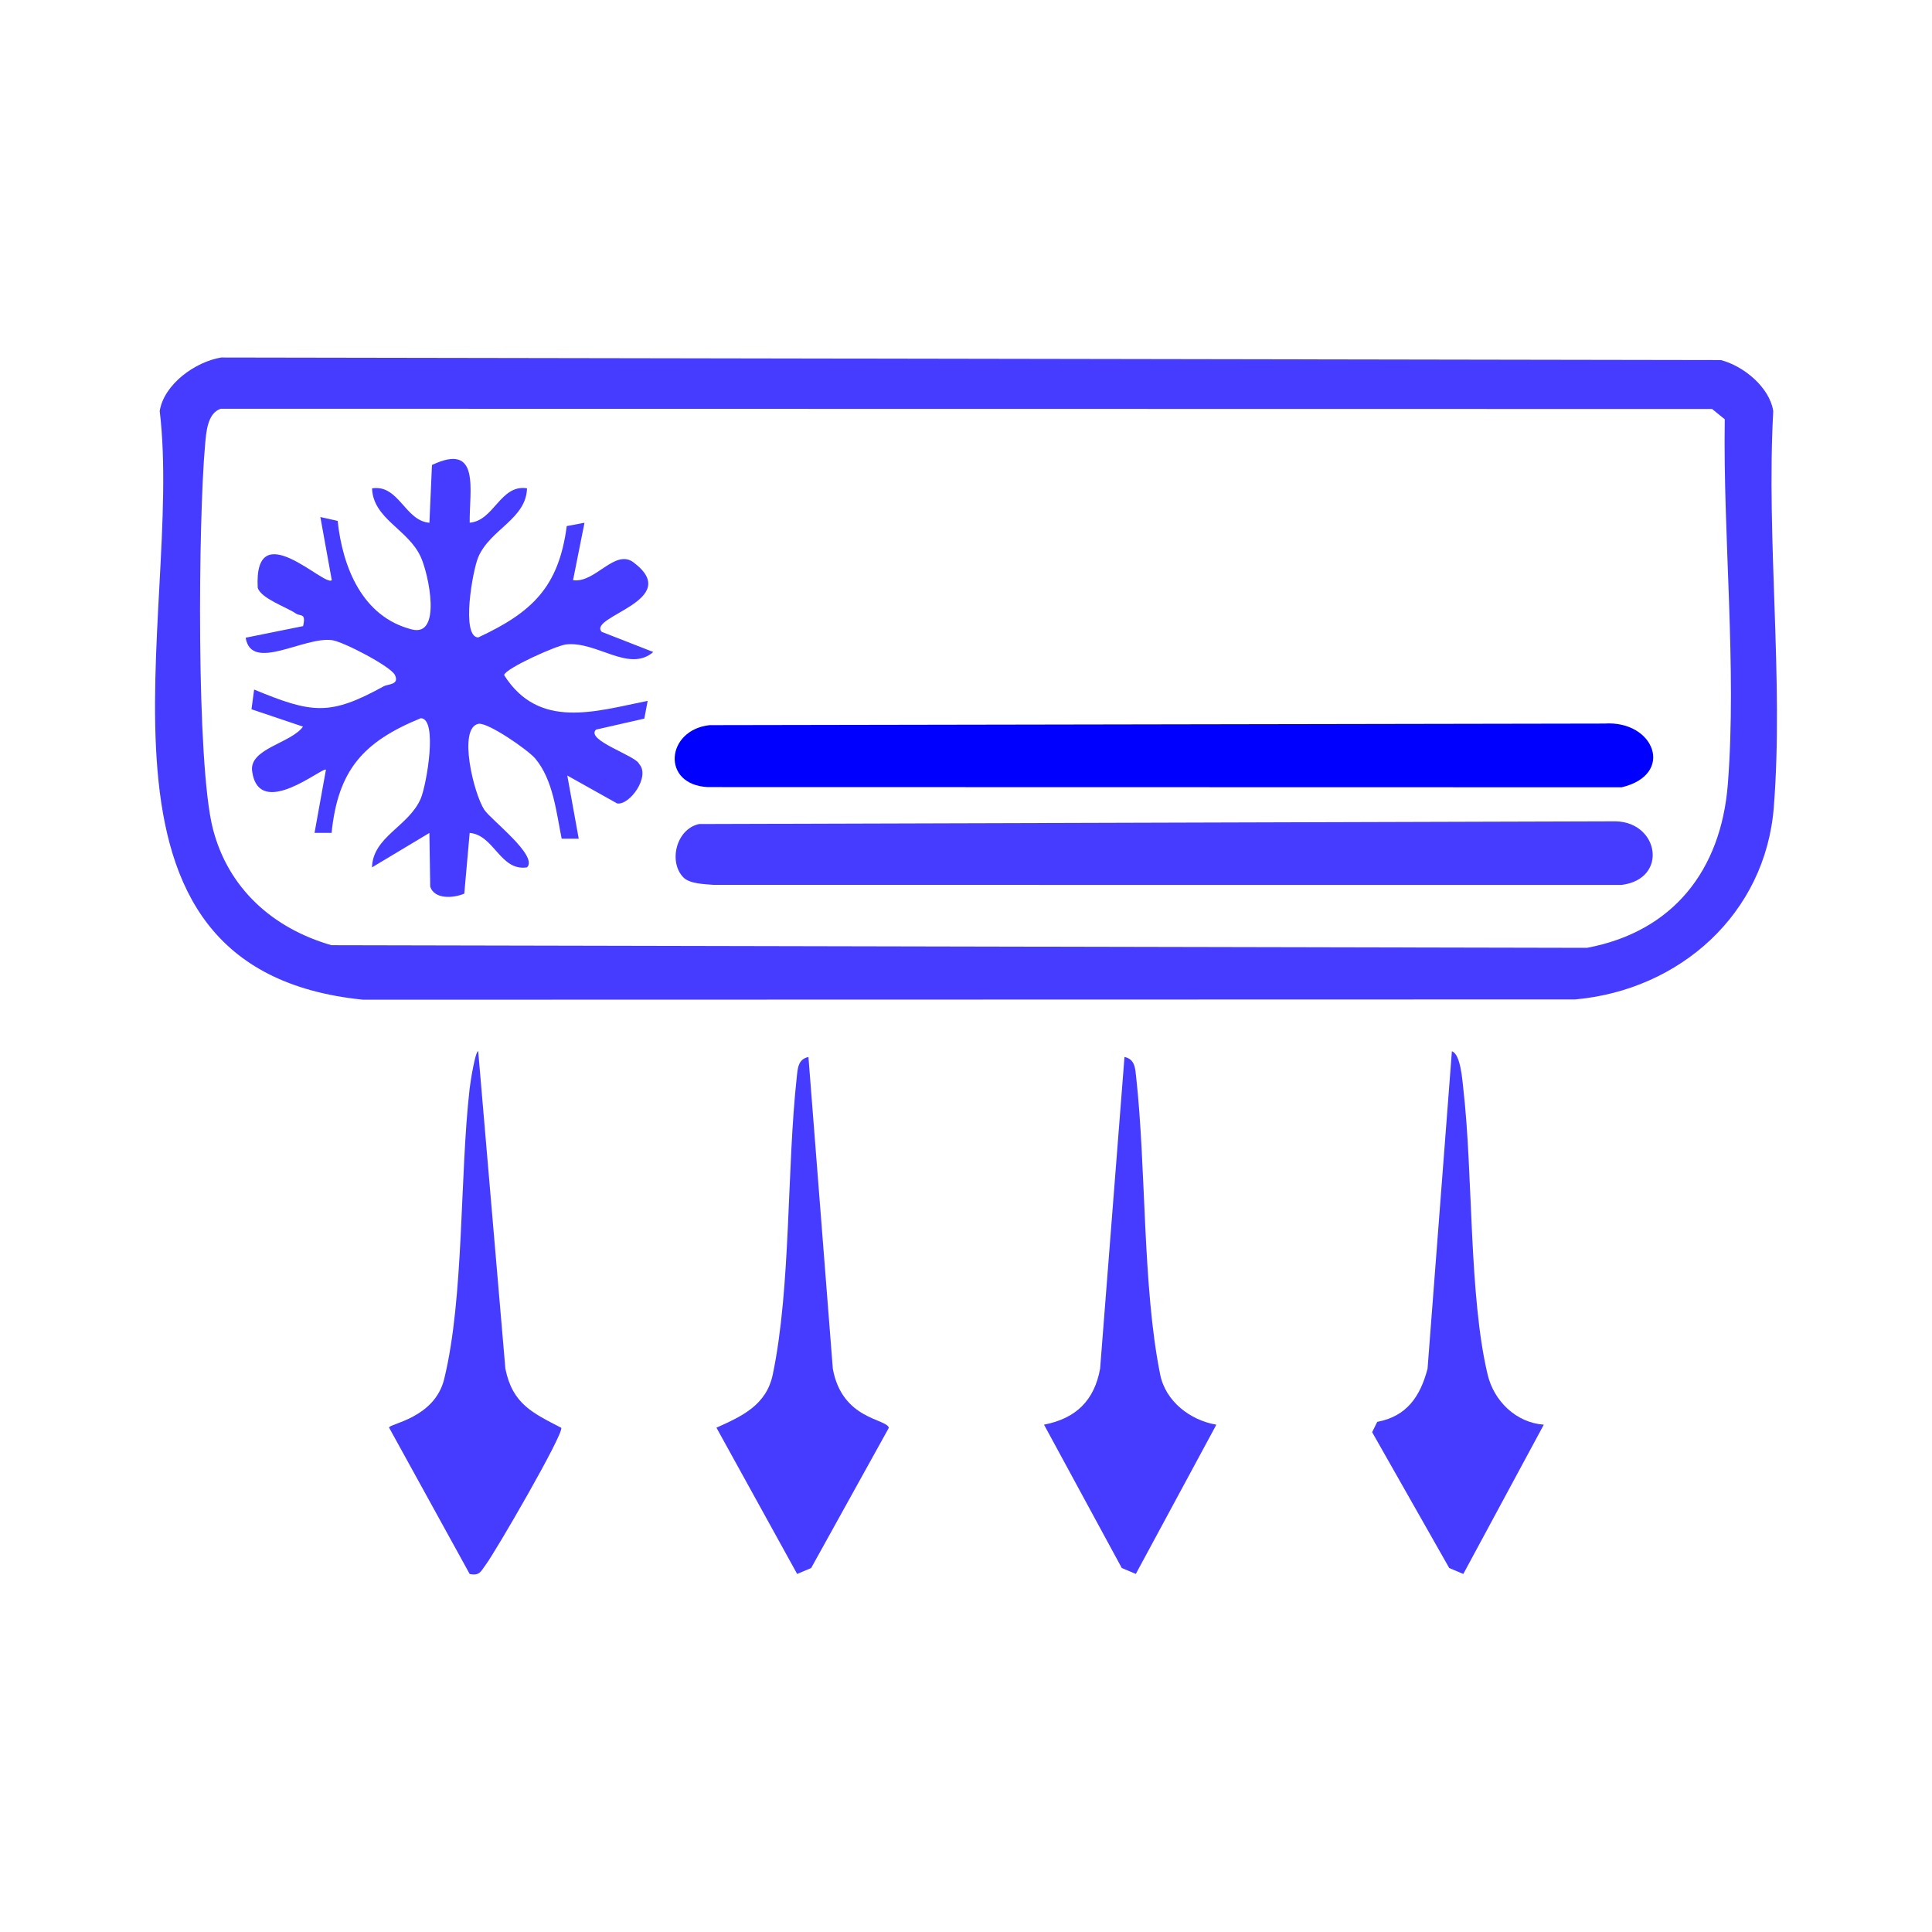 <?xml version="1.0" encoding="UTF-8"?><svg id="Layer_1" xmlns="http://www.w3.org/2000/svg" viewBox="0 0 60 60"><path d="M6.866,11.103l46.576.079c.709.184,1.511.843,1.628,1.583-.22,3.995.328,8.356.017,12.306-.261,3.31-2.918,5.673-6.164,5.967l-37.646.009c-9.365-.941-5.555-11.926-6.317-18.282.133-.834,1.101-1.527,1.906-1.662ZM6.853,12.695c-.419.14-.45.748-.484,1.122-.209,2.322-.278,9.871.239,11.908.475,1.869,1.87,3.107,3.686,3.629l38.989.082c2.671-.498,4.166-2.408,4.376-5.079.284-3.611-.152-7.7-.095-11.336l-.394-.32-46.318-.007Z" style="fill:#463cff;"/><path d="M24.756,48.88l-2.506-4.542c.793-.356,1.55-.7,1.749-1.651.568-2.712.432-6.391.746-9.244.029-.267.04-.55.362-.617l.757,9.681c.289,1.589,1.673,1.546,1.74,1.835l-2.413,4.355-.436.184Z" style="fill:#463cff;"/><path d="M37.775,44.245l-2.501,4.635-.436-.184-2.415-4.451c.989-.194,1.561-.746,1.742-1.739l.757-9.681c.323.067.333.35.362.617.316,2.872.194,6.498.746,9.244.168.836.932,1.421,1.744,1.559Z" style="fill:#463cff;"/><path d="M47.944,44.245l-2.5,4.636-.437-.185-2.394-4.218.158-.321c.916-.17,1.336-.788,1.563-1.65l.756-9.859c.273.092.324.899.354,1.16.306,2.657.17,6.416.755,8.878.196.825.88,1.494,1.743,1.559Z" style="fill:#463cff;"/><path d="M14.586,48.881l-2.503-4.546c-.006-.118,1.413-.288,1.711-1.506.623-2.539.479-6.299.791-9.021.022-.195.174-1.162.266-1.163l.844,9.862c.223,1.1.847,1.372,1.737,1.836.053.236-2.051,3.858-2.341,4.243-.153.203-.189.363-.505.295Z" style="fill:#463cff;"/><path d="M14.585,16.233c.762-.06.95-1.197,1.782-1.069-.026.957-1.145,1.271-1.515,2.14-.174.41-.54,2.472-.001,2.493,1.666-.776,2.5-1.557,2.75-3.459l.551-.103-.355,1.782c.682.107,1.298-.989,1.879-.551,1.567,1.179-1.437,1.674-.988,2.157l1.601.626c-.761.652-1.752-.345-2.714-.235-.296.034-1.871.739-1.92.951,1.081,1.707,2.834,1.126,4.459.801l-.104.551-1.501.342c-.335.33,1.243.808,1.341,1.068.353.387-.293,1.287-.683,1.225l-1.549-.867.355,1.961h-.53c-.168-.83-.264-1.822-.818-2.486-.227-.272-1.484-1.138-1.767-1.081-.643.13-.147,2.165.181,2.667.204.312,1.687,1.433,1.329,1.791-.832.129-1.02-1.008-1.782-1.069l-.167,1.884c-.324.141-.925.19-1.058-.216l-.026-1.668-1.782,1.069c.026-.957,1.145-1.271,1.515-2.14.174-.41.54-2.473.001-2.493-1.775.728-2.572,1.596-2.771,3.562h-.53s.354-1.961.354-1.961c-.084-.111-2.077,1.583-2.292.047-.099-.707,1.206-.866,1.58-1.386l-1.6-.539.082-.612c1.8.743,2.346.823,4.022-.1.138-.076.498-.044.351-.351-.13-.27-1.602-1.035-1.951-1.083-.876-.122-2.508,1.006-2.685-.076l1.784-.36c.096-.427-.076-.288-.233-.397-.278-.192-1.07-.458-1.176-.792-.127-2.321,2.082-.014,2.3-.238l-.355-1.961.537.12c.153,1.433.761,2.982,2.309,3.372.928.233.522-1.695.276-2.244-.388-.867-1.482-1.184-1.517-2.139.832-.129,1.02,1.008,1.782,1.069l.079-1.794c1.517-.72,1.157.785,1.172,1.794Z" style="fill:#463cff;"/><path d="M21.227,27.252c-.472-.473-.236-1.504.484-1.661l28.467-.084c1.348.03,1.634,1.789.184,1.975l-28.204-.002c-.277-.023-.734-.031-.931-.228Z" style="fill:#463cff;"/><path d="M22.03,22.52l27.795-.049c1.56-.106,2.201,1.585.538,1.979l-28.378-.006c-1.457-.068-1.307-1.77.046-1.923Z" style="fill:#0000FF;"/></svg>